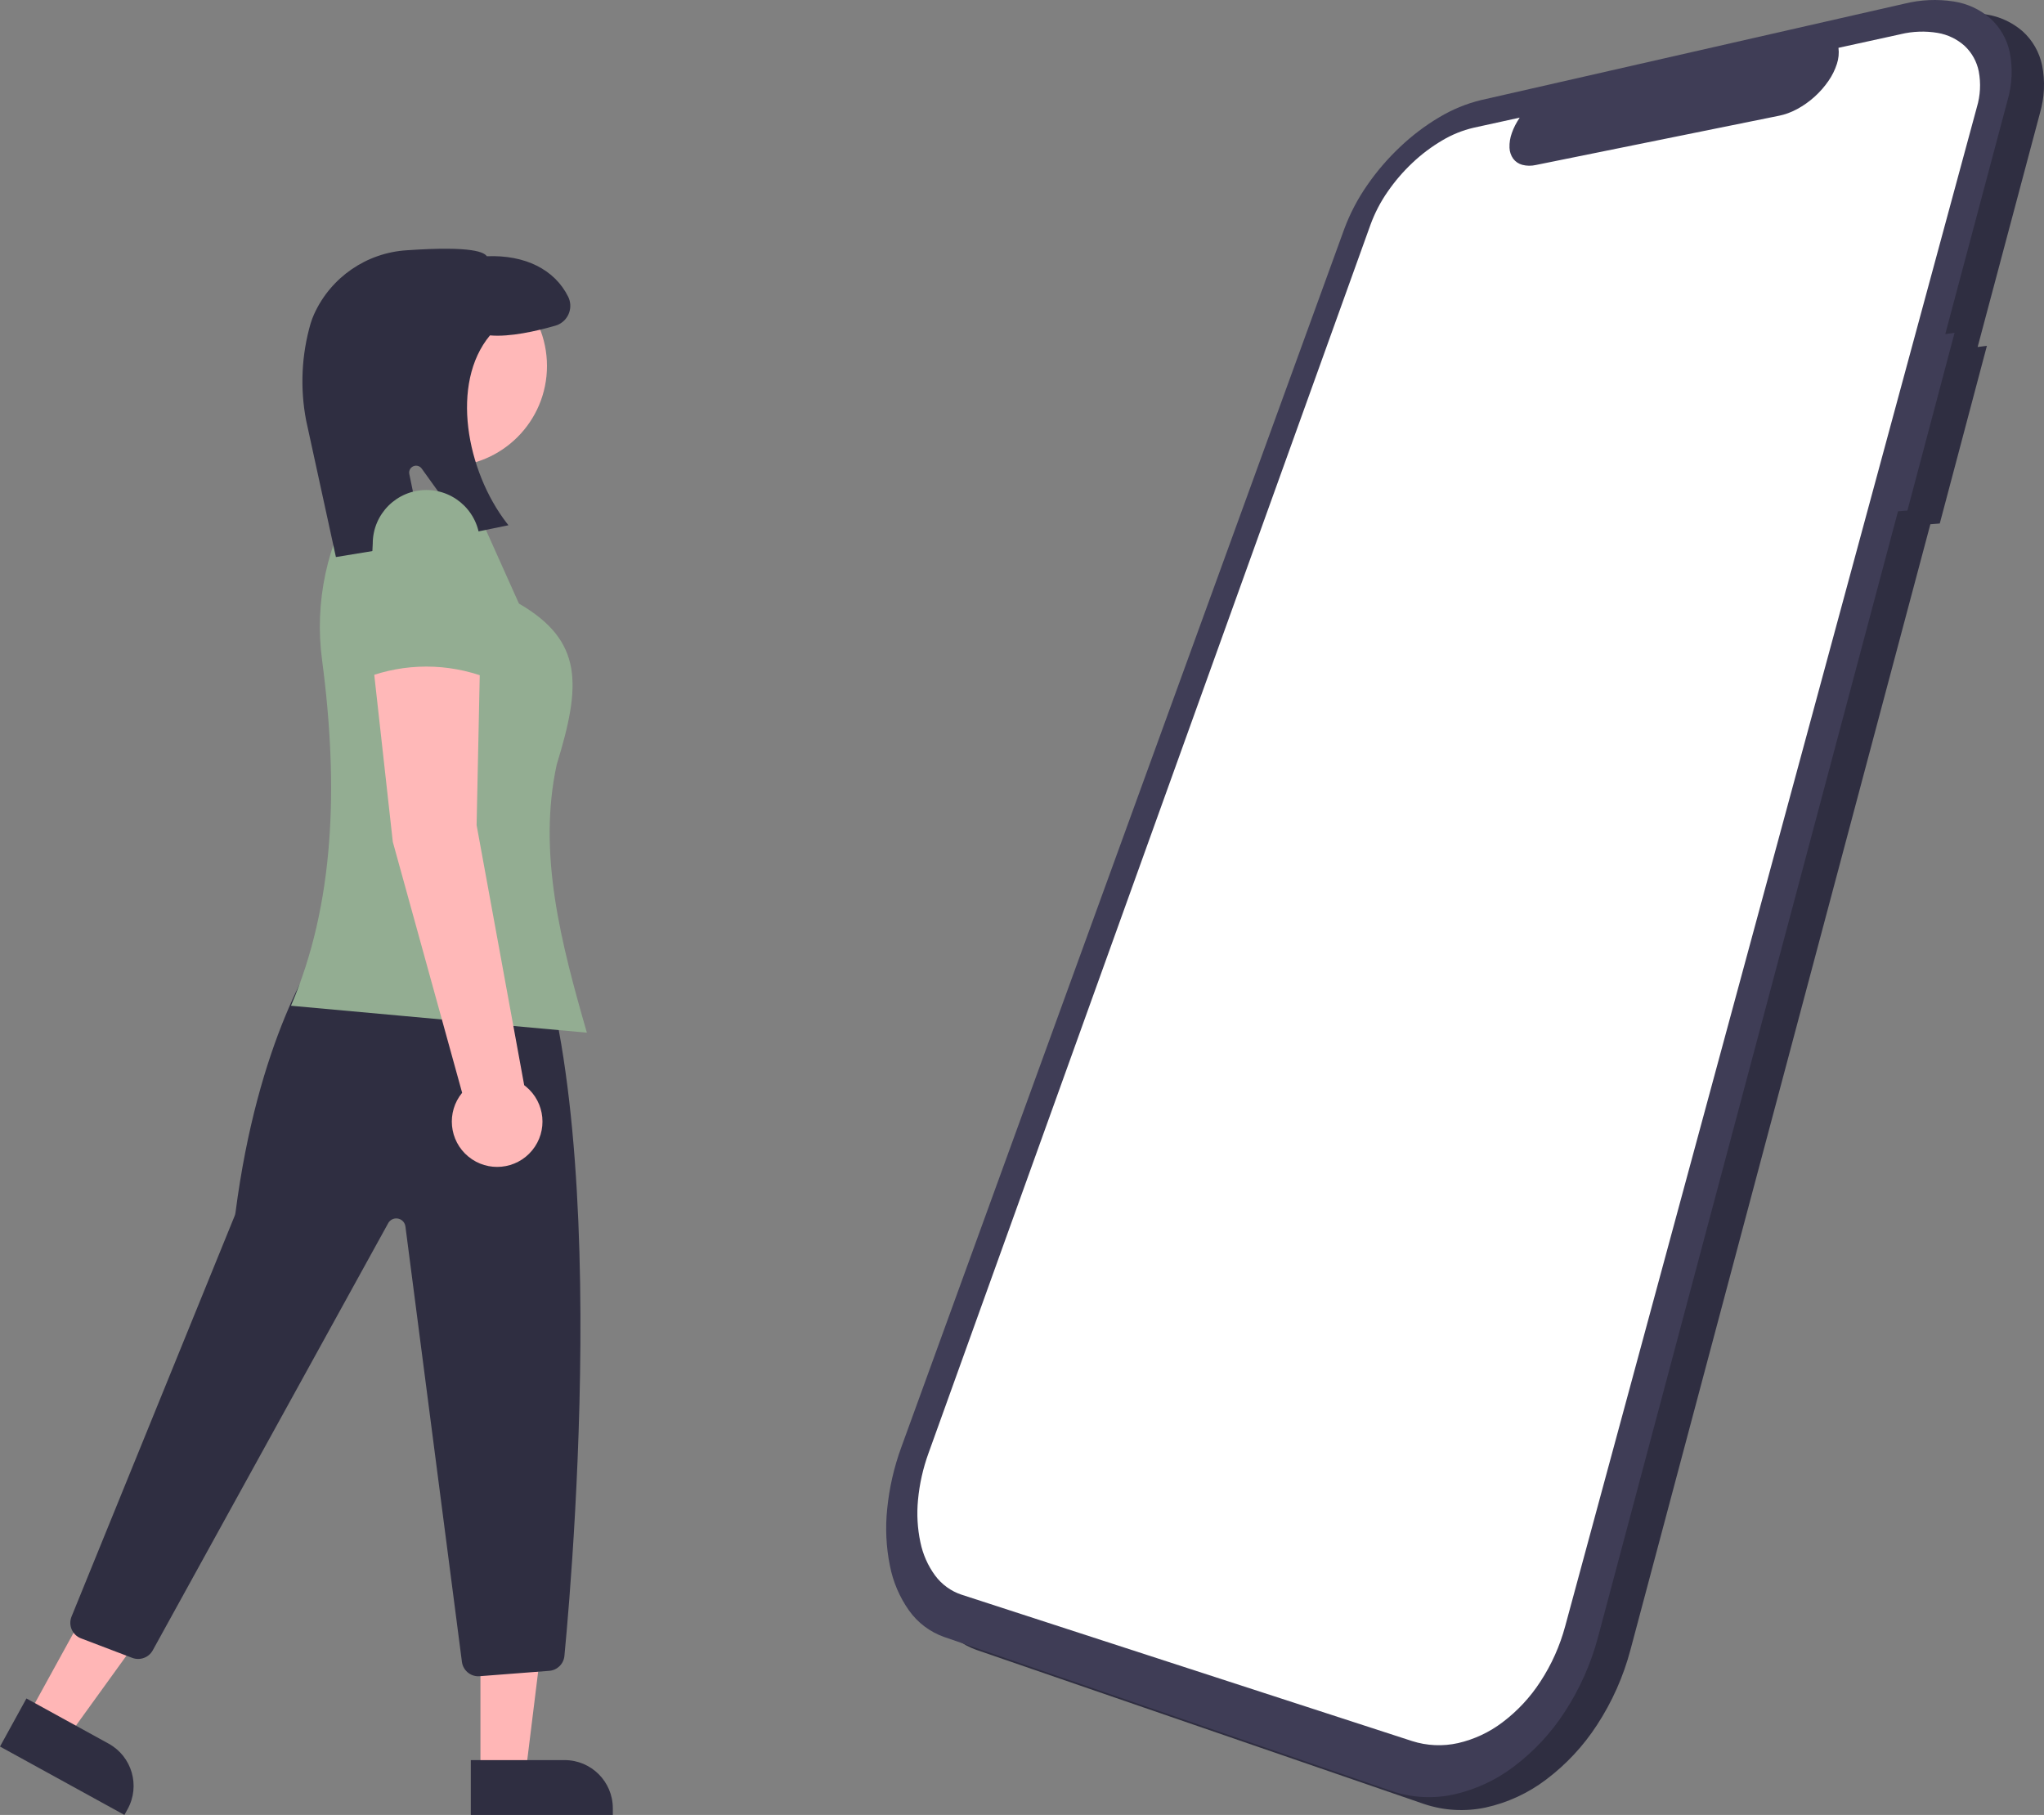 <?xml version="1.0" encoding="UTF-8"?>
<svg id="Layer_2" data-name="Layer 2" xmlns="http://www.w3.org/2000/svg" viewBox="0 0 631.72 560.95">
  <rect x="0" y="0" width="631.72" height="560.95" fill="#808080" stroke="none"/>
  <defs>
    <style>
      .cls-1 {
        fill: #2f2e41;
      }

      .cls-1, .cls-2, .cls-3, .cls-4, .cls-5, .cls-6 {
        stroke-width: 0px;
      }

      .cls-2 {
        fill: #3f3d56;
      }

      .cls-3 {
        fill: #93ad92;
      }

      .cls-4 {
        fill: #fff;
      }

      .cls-5 {
        fill: #ffb8b8;
      }

      .cls-6 {
        fill: #ffb6b6;
      }
    </style>
  </defs>
  <g id="Layer_1-2" data-name="Layer 1">
    <path id="e3ba7b84-95ab-4be0-b084-77760c6da15d-77" class="cls-1" d="m614.08,106.88l-2.87.37,19.25-72.25c1.42-4.82,1.65-9.92.67-14.85-.85-4.03-2.94-7.69-5.99-10.46-3.19-2.77-7.1-4.59-11.28-5.23-5.09-.79-10.28-.56-15.28.68h0l-130.83,29.79c-4.57,1.11-8.94,2.91-12.96,5.33-4.38,2.6-8.45,5.69-12.13,9.2-3.79,3.58-7.2,7.55-10.16,11.85-2.89,4.16-5.25,8.66-7.02,13.41h0l-136.89,376.5c-2.28,6.19-3.75,12.65-4.4,19.21-.6,5.83-.32,11.71.84,17.46.96,4.99,2.98,9.72,5.91,13.87,2.69,3.78,6.47,6.63,10.84,8.18h0l138.23,47.59c6.14,2.09,12.73,2.48,19.08,1.14,6.78-1.48,13.16-4.42,18.7-8.61,6.21-4.67,11.55-10.39,15.78-16.91,4.68-7.16,8.18-15.03,10.36-23.31h0l92.67-347.81,2.91-.23,14.56-54.9Z"/>
    <path id="b5993d63-c6a8-428b-8f96-914fd0c3ef98-78" class="cls-2" d="m604.08,102.88l-2.87.37,19.25-72.25c1.42-4.82,1.65-9.92.67-14.85-.85-4.03-2.94-7.69-5.99-10.46-3.19-2.77-7.1-4.59-11.28-5.23-5.09-.79-10.28-.56-15.28.68h0l-130.83,29.79c-4.57,1.11-8.94,2.91-12.96,5.33-4.38,2.6-8.45,5.69-12.13,9.2-3.79,3.58-7.2,7.55-10.16,11.85-2.89,4.16-5.25,8.66-7.02,13.41h0l-136.89,376.5c-2.28,6.19-3.75,12.65-4.4,19.21-.6,5.83-.32,11.71.84,17.46.96,4.99,2.98,9.72,5.91,13.87,2.69,3.78,6.47,6.63,10.84,8.18h0l138.23,47.59c6.14,2.09,12.73,2.48,19.08,1.14,6.78-1.48,13.16-4.42,18.7-8.61,6.21-4.67,11.55-10.39,15.78-16.91,4.68-7.16,8.18-15.03,10.36-23.31h0l92.67-347.81,2.91-.23,14.56-54.9Z"/>
    <path id="f76bb9a3-d246-4a39-a954-55c4fdcd575d-79" class="cls-4" d="m587.43,10.57l-19.23,4.21c.21,1.66.04,3.35-.48,4.95-.6,1.86-1.47,3.62-2.58,5.23-2.5,3.65-5.84,6.66-9.73,8.76-.47.25-.93.48-1.4.69-.46.21-.93.4-1.39.57-.46.17-.92.32-1.38.45s-.91.24-1.35.33l-75.19,15.23c-1.4.32-2.85.31-4.23-.05-1.12-.3-2.1-.96-2.8-1.89-.7-.99-1.1-2.17-1.14-3.38-.06-1.55.19-3.09.72-4.55.13-.39.29-.79.46-1.19s.36-.8.56-1.19c.2-.4.42-.8.66-1.19s.49-.79.75-1.19l-14.24,3.12c-3.43.8-6.71,2.13-9.74,3.94-3.3,1.95-6.38,4.26-9.16,6.9-2.87,2.7-5.44,5.69-7.67,8.93-2.18,3.13-3.95,6.53-5.27,10.11l-136.63,379.77c-1.7,4.67-2.79,9.53-3.25,14.48-.42,4.37-.17,8.77.74,13.06.76,3.71,2.3,7.21,4.54,10.27,2.05,2.77,4.9,4.85,8.17,5.93h0l139.24,45.24c4.59,1.47,9.5,1.69,14.21.64,5.01-1.15,9.72-3.36,13.81-6.48,4.57-3.46,8.51-7.69,11.63-12.5,3.46-5.28,6.05-11.08,7.69-17.18h0l127.23-469.48c1.07-3.58,1.27-7.37.58-11.05-.6-3.01-2.12-5.76-4.36-7.87-2.34-2.1-5.24-3.5-8.34-4.02-3.79-.64-7.68-.5-11.42.39Z"/>
    <polygon class="cls-6" points="148.49 547.99 162.46 547.99 169.1 494.13 148.49 494.13 148.49 547.99"/>
    <path class="cls-1" d="m189.39,560.95h-43.88s0-16.95,0-16.95h29c8.22,0,14.89,6.66,14.89,14.88v2.07h0Z"/>
    <polygon class="cls-6" points="8.87 529.89 21.1 536.62 52.87 492.62 34.82 482.7 8.87 529.89"/>
    <path class="cls-1" d="m38.46,560.95L0,539.81h0l8.17-14.86h0l25.41,13.97c7.2,3.96,9.83,13.01,5.87,20.22l-1,1.81h0Z"/>
    <path class="cls-1" d="m147.84,518.09c-2.57,0-4.75-1.91-5.08-4.47l-17.46-134.56c-.2-1.56-1.63-2.66-3.19-2.46-.9.12-1.69.65-2.13,1.45l-72.78,132.04c-1.24,2.23-3.93,3.21-6.31,2.32l-15.86-6.04c-2.64-1.01-3.97-3.97-2.96-6.61.01-.04.03-.07.04-.11l50.41-123.85c.13-.31.21-.64.26-.98,6.83-52.85,24.2-79.73,29.36-86.71.77-1.04.98-2.39.56-3.61l-.71-2.13c-.58-1.72-.2-3.62.99-4.99,18.6-21.19,51.02-9.63,51.35-9.51l.16.06.1.14c36.35,49.85,22.91,211.78,19.85,243.73-.24,2.48-2.22,4.43-4.71,4.61l-21.5,1.66c-.13.01-.27.01-.4.01Z"/>
    <circle class="cls-5" cx="137.98" cy="113.11" r="31.07"/>
    <path class="cls-3" d="m89.94,310.85l91.44,8.32c-7.97-27.72-15.28-55.34-9.32-82.87,7.56-24.57,8.26-38.18-11.68-49.76l-13.47-30.04-24.37-.89-11.88-3.26c-9.6,15.44-13.53,33.73-11.11,51.75,5.17,39.18,3.77,75.53-9.61,106.73Z"/>
    <path class="cls-1" d="m103.82,172.18l-9.2-42.21c-1.92-9.99-1.44-20.3,1.4-30.07.31-1,.68-1.98,1.12-2.94,5.19-11.31,16.17-18.84,28.59-19.61,20.9-1.44,23.97.76,24.73,1.85,11.81-.48,20.97,4.09,25.15,12.53,1.55,3.17.23,6.99-2.93,8.53-.34.16-.69.3-1.05.4-5.84,1.68-14.04,3.55-20.2,3-12.33,14.79-7.29,41.9,5.22,58.05l.49.63-12.4,2.54-14.41-20.06c-.69-.96-2.02-1.18-2.98-.49-.68.49-1.02,1.34-.85,2.16l4.37,21.25-27.06,4.43Z"/>
    <path class="cls-5" d="m162.01,335.42l-14.71-80.4,1.04-49.72-33.15-1.04,6.21,55.93,21.43,77.56c-4.91,5.97-4.06,14.8,1.92,19.72s14.8,4.06,19.72-1.92c4.91-5.97,4.06-14.8-1.92-19.72-.18-.15-.36-.29-.55-.43h0Z"/>
    <path class="cls-3" d="m113.12,209.45c12.01-4.57,25.28-4.57,37.29,0l-2.07-41.43c0-9.15-7.42-16.57-16.57-16.57h0c-9.15,0-16.57,7.42-16.57,16.57h0s-2.07,41.43-2.07,41.43Z"/>
  </g>
</svg>
